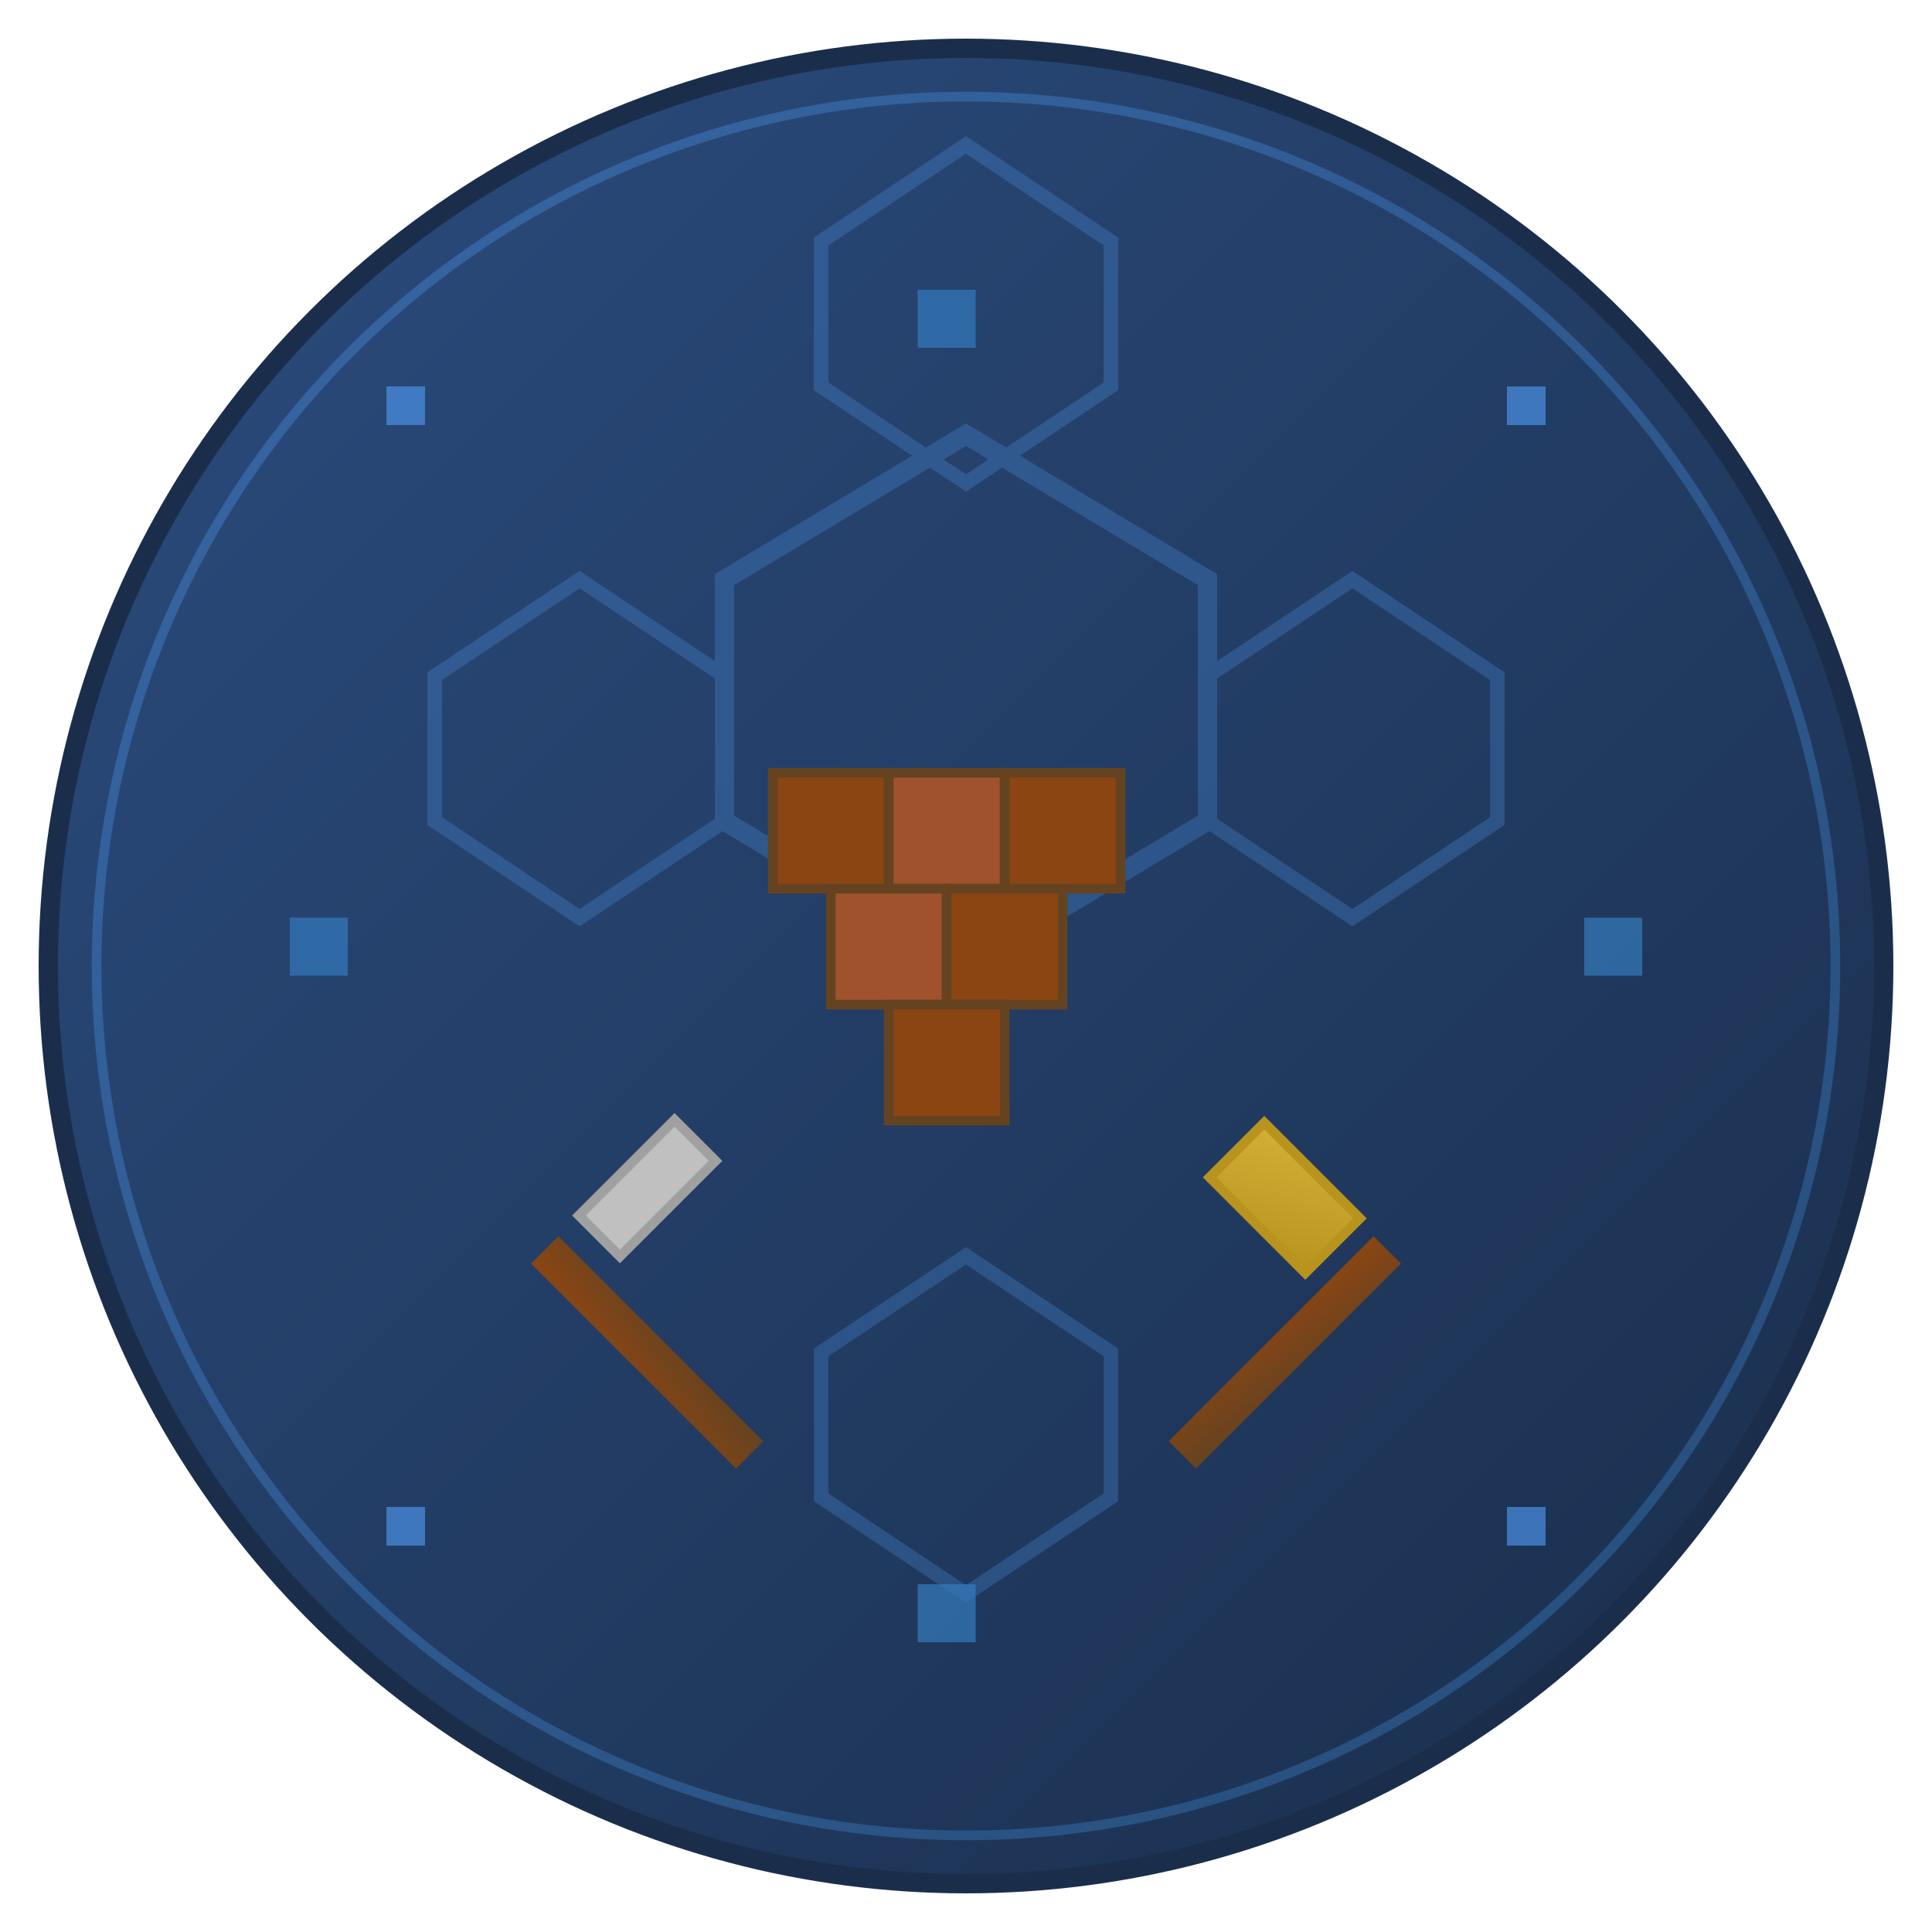 <svg viewBox="0 0 200 200" xmlns="http://www.w3.org/2000/svg">
  <!-- Background circle with gradient -->
  <defs>
    <linearGradient id="bgGradient" x1="0%" y1="0%" x2="100%" y2="100%">
      <stop offset="0%" style="stop-color:#2B4C7E;stop-opacity:1" />
      <stop offset="100%" style="stop-color:#1A2E4C;stop-opacity:1" />
    </linearGradient>
    <linearGradient id="hammerGradient" x1="0%" y1="0%" x2="100%" y2="100%">
      <stop offset="0%" style="stop-color:#D4AF37;stop-opacity:1" />
      <stop offset="100%" style="stop-color:#B8941F;stop-opacity:1" />
    </linearGradient>
    <linearGradient id="pickaxeGradient" x1="0%" y1="0%" x2="100%" y2="100%">
      <stop offset="0%" style="stop-color:#8B4513;stop-opacity:1" />
      <stop offset="100%" style="stop-color:#654321;stop-opacity:1" />
    </linearGradient>
    <linearGradient id="hexGradient" x1="0%" y1="0%" x2="100%" y2="100%">
      <stop offset="0%" style="stop-color:#4A90E2;stop-opacity:0.8" />
      <stop offset="100%" style="stop-color:#357ABD;stop-opacity:0.8" />
    </linearGradient>
  </defs>
  
  <!-- Main background -->
  <circle cx="100" cy="100" r="95" fill="url(#bgGradient)" stroke="#1A2E4C" stroke-width="2"/>
  
  <!-- Hexagonal grid pattern (representing the unique hex-based world) -->
  <g opacity="0.3">
    <!-- Large central hexagon -->
    <polygon points="100,45 125,60 125,85 100,100 75,85 75,60" fill="none" stroke="#4A90E2" stroke-width="2"/>
    
    <!-- Surrounding hexagons -->
    <polygon points="100,15 115,25 115,40 100,50 85,40 85,25" fill="none" stroke="#4A90E2" stroke-width="1.5"/>
    <polygon points="140,60 155,70 155,85 140,95 125,85 125,70" fill="none" stroke="#4A90E2" stroke-width="1.5"/>
    <polygon points="60,60 75,70 75,85 60,95 45,85 45,70" fill="none" stroke="#4A90E2" stroke-width="1.5"/>
    <polygon points="100,130 115,140 115,155 100,165 85,155 85,140" fill="none" stroke="#4A90E2" stroke-width="1.5"/>
  </g>
  
  <!-- Central building blocks (representing construction/building aspect) -->
  <g>
    <!-- Building blocks in pixelated style -->
    <rect x="80" y="80" width="12" height="12" fill="#8B4513" stroke="#654321" stroke-width="1"/>
    <rect x="92" y="80" width="12" height="12" fill="#A0522D" stroke="#654321" stroke-width="1"/>
    <rect x="104" y="80" width="12" height="12" fill="#8B4513" stroke="#654321" stroke-width="1"/>
    
    <rect x="86" y="92" width="12" height="12" fill="#A0522D" stroke="#654321" stroke-width="1"/>
    <rect x="98" y="92" width="12" height="12" fill="#8B4513" stroke="#654321" stroke-width="1"/>
    
    <rect x="92" y="104" width="12" height="12" fill="#8B4513" stroke="#654321" stroke-width="1"/>
  </g>
  
  <!-- Crossed tools (hammer and pickaxe) -->
  <g>
    <!-- Pickaxe handle -->
    <rect x="65" y="125" width="4" height="30" fill="url(#pickaxeGradient)" transform="rotate(-45 67 140)"/>
    <!-- Pickaxe head -->
    <rect x="60" y="120" width="14" height="6" fill="#C0C0C0" stroke="#A0A0A0" stroke-width="1" transform="rotate(-45 67 123)"/>
    
    <!-- Hammer handle -->
    <rect x="131" y="125" width="4" height="30" fill="url(#pickaxeGradient)" transform="rotate(45 133 140)"/>
    <!-- Hammer head -->
    <rect x="126" y="120" width="14" height="8" fill="url(#hammerGradient)" stroke="#B8941F" stroke-width="1" transform="rotate(45 133 124)"/>
  </g>
  
  <!-- Pixelated elements around the border -->
  <g opacity="0.7">
    <!-- Small pixel squares -->
    <rect x="40" y="40" width="4" height="4" fill="#4A90E2"/>
    <rect x="156" y="40" width="4" height="4" fill="#4A90E2"/>
    <rect x="40" y="156" width="4" height="4" fill="#4A90E2"/>
    <rect x="156" y="156" width="4" height="4" fill="#4A90E2"/>
    
    <!-- Medium pixel squares -->
    <rect x="30" y="95" width="6" height="6" fill="#357ABD"/>
    <rect x="164" y="95" width="6" height="6" fill="#357ABD"/>
    <rect x="95" y="30" width="6" height="6" fill="#357ABD"/>
    <rect x="95" y="164" width="6" height="6" fill="#357ABD"/>
  </g>
  
  <!-- Subtle inner glow -->
  <circle cx="100" cy="100" r="90" fill="none" stroke="url(#hexGradient)" stroke-width="1" opacity="0.5"/>
</svg>